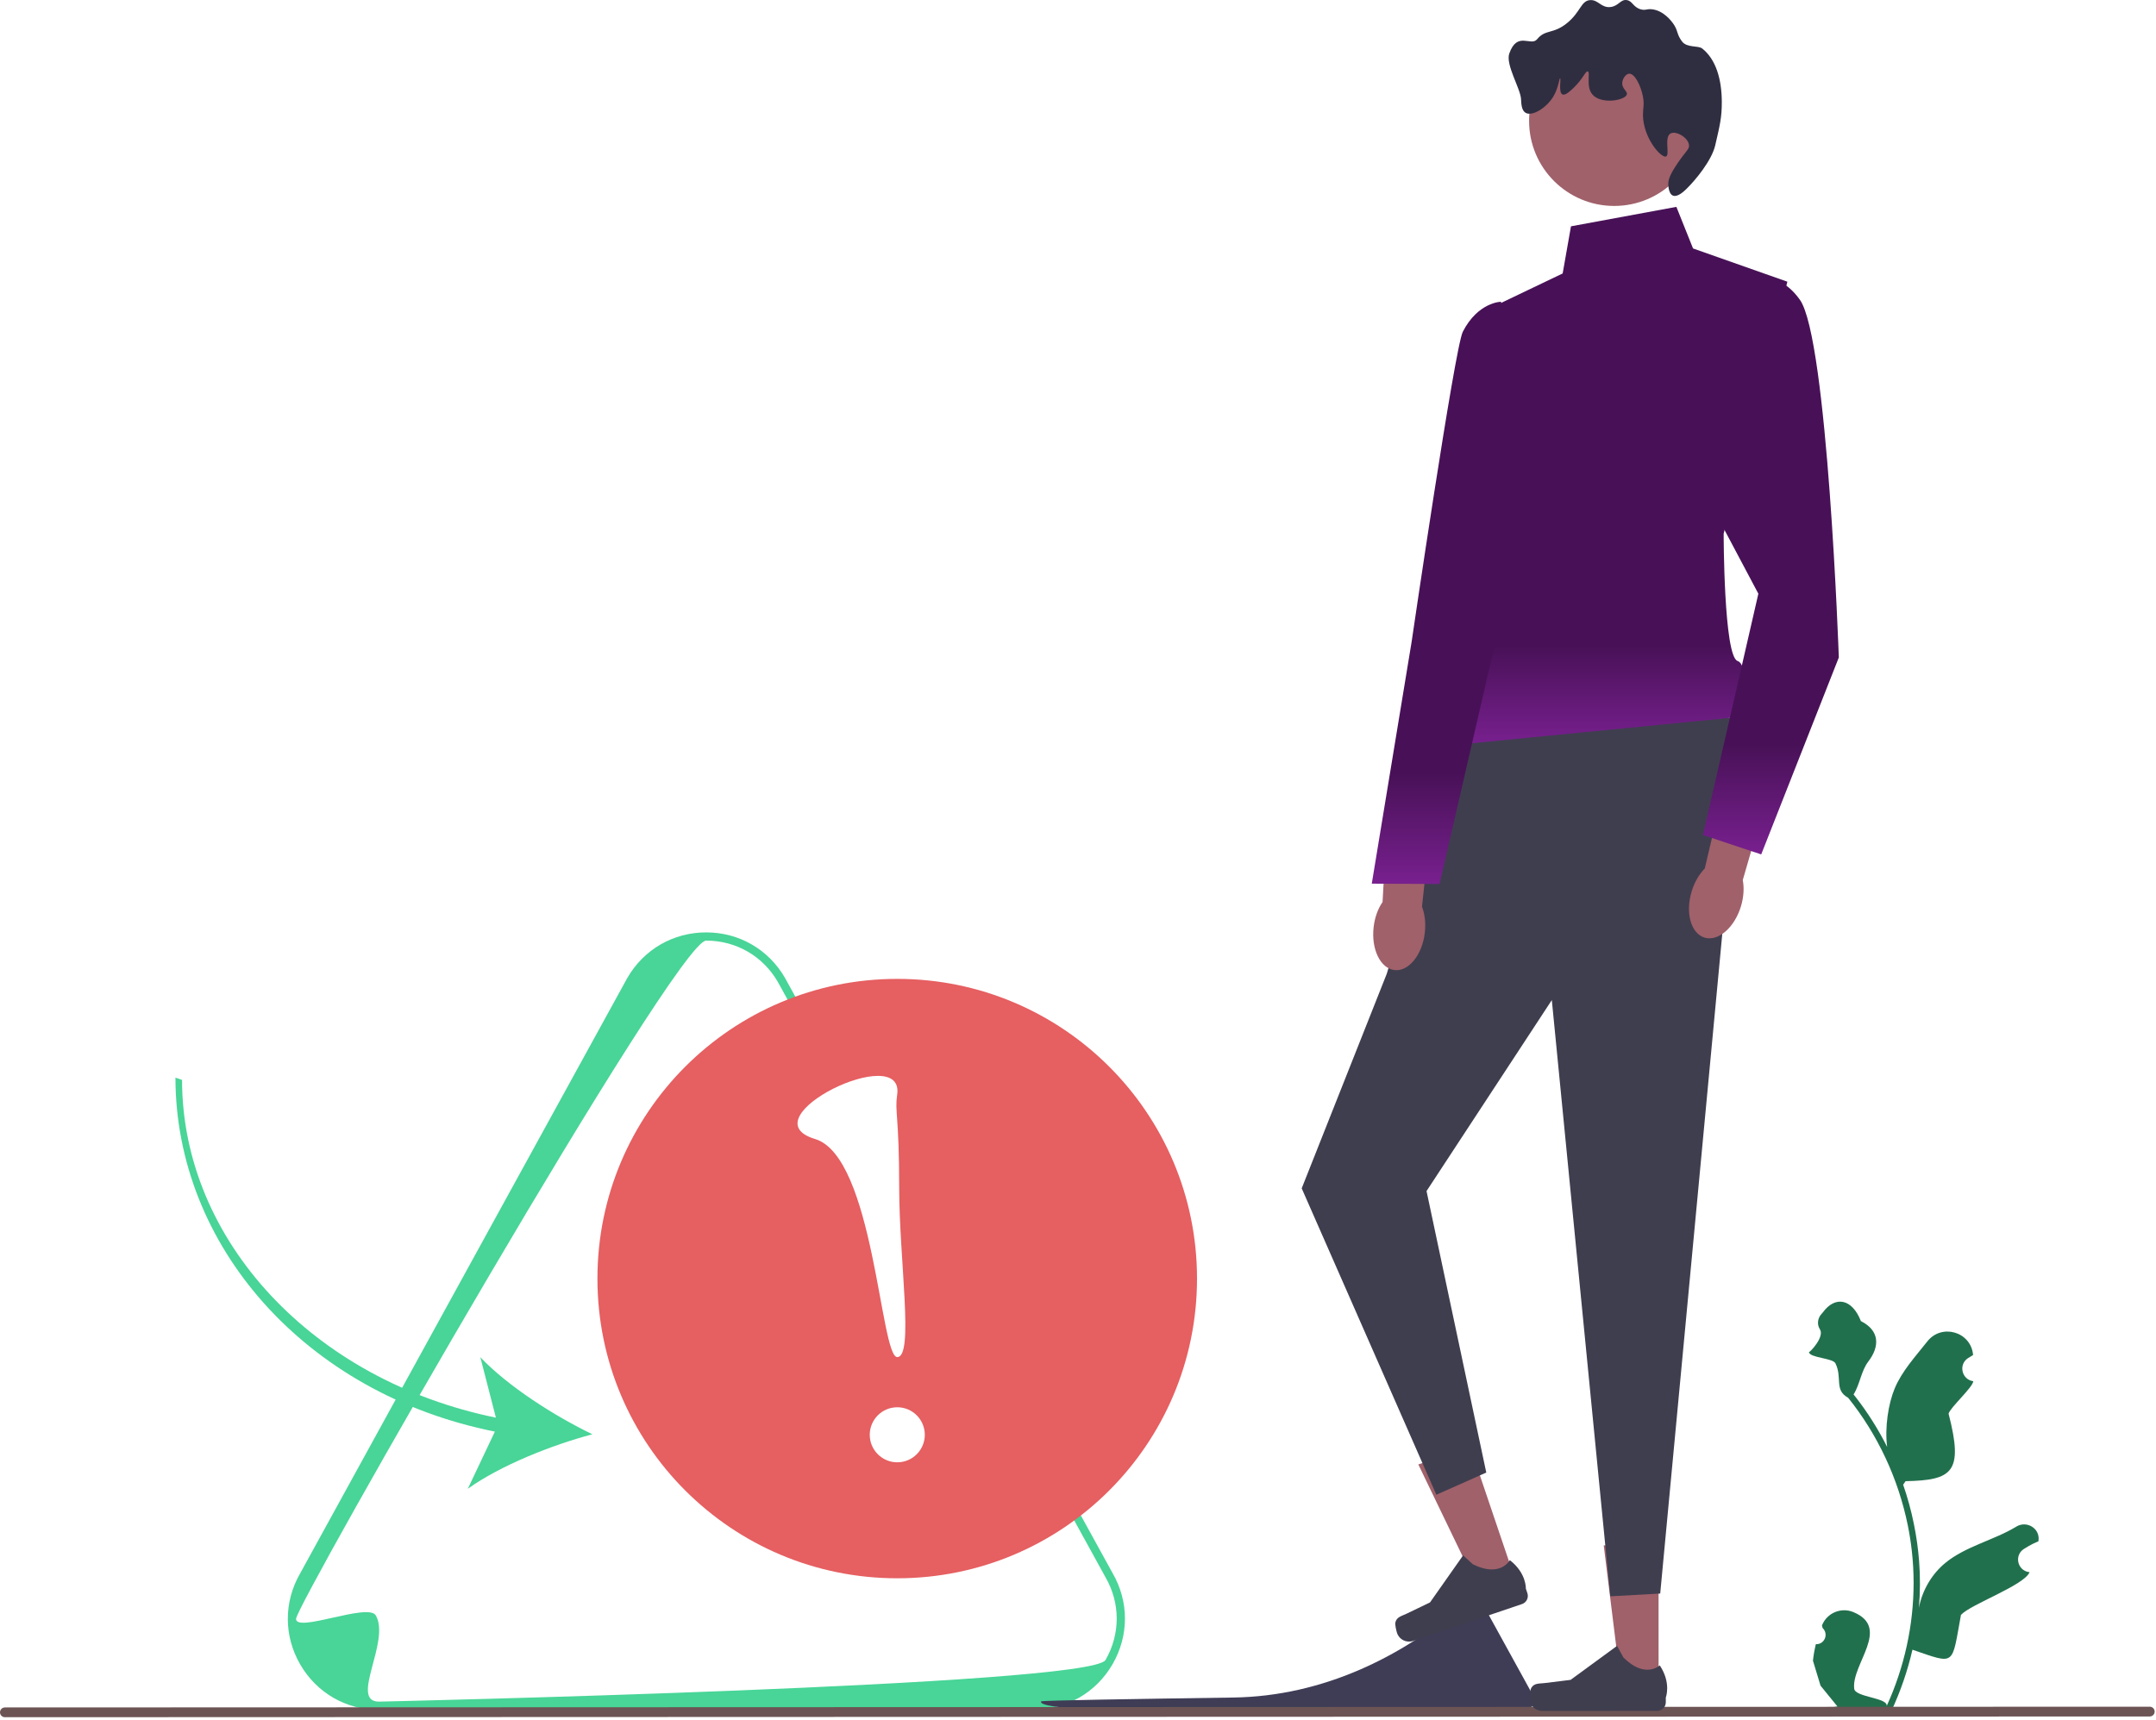 <svg width="525" height="419" viewBox="0 0 525 419" fill="none" xmlns="http://www.w3.org/2000/svg">
<g clip-path="url(#clip0_1_2)">
<path d="M442.174 400.477C444.24 400.606 445.381 398.039 443.817 396.543L443.662 395.925C443.682 395.876 443.703 395.826 443.723 395.777C444.955 392.837 448.349 391.445 451.295 392.663C460.609 396.514 450.775 405.363 451.514 411.351C451.773 413.418 459.869 413.531 459.411 415.559C463.716 406.147 465.979 395.871 465.976 385.536C465.975 382.94 465.832 380.343 465.54 377.754C465.301 375.635 464.97 373.53 464.543 371.444C462.234 360.167 457.237 349.428 450.033 340.459C446.57 338.568 448.682 335.609 446.937 332.064C446.31 330.785 440.719 330.756 440.486 329.355C440.736 329.387 444.35 325.634 443.156 323.778C442.371 322.557 442.615 321.002 443.624 319.958C443.723 319.855 443.817 319.747 443.902 319.631C446.883 315.587 450.992 316.291 453.139 321.785C457.722 324.096 457.768 327.932 454.958 331.622C453.17 333.969 452.925 337.145 451.356 339.658C451.518 339.864 451.686 340.064 451.848 340.271C454.81 344.068 457.372 348.149 459.533 352.437C458.921 347.671 459.82 341.929 461.354 338.227C463.114 333.978 466.424 330.405 469.323 326.73C472.786 322.341 479.833 324.333 480.446 329.89C480.452 329.943 480.458 329.996 480.463 330.05C480.034 330.292 479.614 330.549 479.204 330.821C476.865 332.369 477.676 335.995 480.448 336.421L480.511 336.431C480.356 337.975 474.878 342.838 474.491 344.343C478.196 358.651 475.424 360.54 464.025 360.78L463.427 361.632C464.507 364.738 465.376 367.918 466.029 371.139C466.643 374.13 467.071 377.152 467.311 380.188C467.609 384.018 467.585 387.867 467.263 391.691L467.282 391.556C468.101 387.344 470.386 383.41 473.705 380.683C478.65 376.619 485.636 375.12 490.971 371.853C493.538 370.28 496.83 372.31 496.383 375.288L496.361 375.431C495.567 375.754 494.792 376.129 494.043 376.549C493.614 376.791 493.193 377.049 492.783 377.32C490.443 378.869 491.255 382.496 494.027 382.921L494.09 382.93C494.136 382.937 494.174 382.943 494.219 382.95C492.858 386.186 479.884 390.751 477.508 393.342C475.198 405.84 476.333 405.468 465.697 401.832H465.691C464.53 406.896 462.833 411.844 460.651 416.56L442.631 416.566C442.567 416.366 442.508 416.159 442.45 415.959C444.117 416.062 445.796 415.965 447.436 415.66C446.099 414.02 444.761 412.367 443.424 410.727C443.391 410.695 443.365 410.663 443.34 410.63L443.319 410.605L441.464 404.498C441.61 403.143 441.85 401.799 442.174 400.477Z" fill="#21704D"/>
<path d="M251.744 416.42L92.287 416.475C84.277 416.478 77.101 412.338 73.093 405.402C71.089 401.934 70.087 398.129 70.085 394.323C70.084 390.518 71.084 386.712 73.085 383.242L152.763 238.193C156.767 231.254 163.94 227.11 171.95 227.107C179.961 227.104 187.137 231.244 191.145 238.18L270.934 383.192C272.932 386.651 273.932 390.452 273.933 394.255C273.932 398.058 272.933 401.864 270.931 405.334C266.928 412.273 259.755 416.417 251.744 416.42ZM72.09 394.32C72.09 397.784 89.685 390.32 91.508 393.475C95.154 399.786 84.999 414.478 92.287 414.475C92.287 414.475 265.557 410.647 269.199 404.334C271.019 401.178 271.929 397.715 271.928 394.253C271.927 390.791 271.015 387.33 269.191 384.175L189.403 239.163C185.767 232.871 179.239 229.105 171.951 229.107C164.666 229.11 72.09 390.856 72.09 394.32Z" fill="#48D597"/>
<path d="M253.515 414.419C251.517 418.42 345.129 417.191 346.236 417.19C346.236 417.19 372.548 416.609 373.101 415.65C373.377 415.171 373.515 414.645 373.515 414.119C373.515 413.594 373.376 413.068 373.1 412.589L360.983 390.568C360.431 389.613 359.44 389.041 358.333 389.041C358.287 389.041 358.219 389.082 358.131 389.16C341.968 403.604 322.049 413.153 300.374 413.475C277.327 413.818 253.642 414.165 253.515 414.419Z" fill="#3F3D56"/>
<path d="M7.48514e-08 417.081C0 417.741 0.53 418.271 1.19 418.271L523.48 418.09C524.14 418.09 524.67 417.56 524.67 416.9C524.67 416.24 524.14 415.71 523.48 415.71L1.19 415.891C0.53 415.891 -0 416.421 7.48514e-08 417.081Z" fill="#6D5454"/>
<path d="M403.878 411.305L394.833 411.308L390.518 376.422L403.867 376.418L403.878 411.305Z" fill="#A0616A"/>
<path d="M372.889 411.111C372.608 411.585 372.46 413.116 372.46 413.668C372.461 415.363 373.835 416.737 375.531 416.737L403.541 416.727C404.698 416.726 405.635 415.789 405.635 414.632L405.634 413.466C405.634 413.466 407.019 409.96 404.165 405.641C404.165 405.641 400.62 409.025 395.32 403.729L393.757 400.899L382.45 409.174L376.182 409.948C374.81 410.117 373.594 409.923 372.889 411.111Z" fill="#3F3E4F"/>
<g filter="url(#filter0_d_1_2)">
<path d="M369.197 381.468L360.63 384.366L345.369 352.7L358.014 348.421L369.197 381.468Z" fill="#A0616A"/>
<path d="M339.779 391.208C339.664 391.748 340.014 393.245 340.191 393.768C340.734 395.374 342.477 396.235 344.083 395.691L370.615 386.711C371.71 386.34 372.298 385.152 371.927 384.056L371.553 382.951C371.553 382.951 371.742 379.187 367.655 376.01C367.655 376.01 365.381 380.351 358.664 377.031L356.276 374.851L348.216 386.311L342.525 389.052C341.28 389.651 340.066 389.856 339.779 391.208Z" fill="#3F3E4F"/>
</g>
<path d="M355.226 179.09L337.683 237.191L316.972 289.452L349.761 364.086L361.918 358.677L347.371 290.117L377.878 243.594L392.114 388.826L404.273 388.147L420.763 212.843L423.114 174.676L355.226 179.09Z" fill="#3F3E4F"/>
<path d="M408.21 50.385L382.542 55.123L380.519 66.607L364.985 74.043L356.908 158.486C356.908 158.486 343.403 176.054 354.214 181.455L423.114 174.676C423.114 174.676 426.488 162.185 423.11 161C419.732 159.815 419.721 129.981 419.721 129.981L435.237 68.615L412.266 60.517L408.21 50.385Z" fill="url(#paint0_linear_1_2)"/>
<path d="M393.07 50.163C404.517 50.163 413.798 40.883 413.798 29.436C413.798 17.988 404.517 8.708 393.07 8.708C381.622 8.708 372.342 17.988 372.342 29.436C372.342 40.883 381.622 50.163 393.07 50.163Z" fill="#A0616A"/>
<path d="M406.796 32.512C405.142 33.418 406.711 37.741 405.678 38.115C404.483 38.547 400.126 33.588 400.072 28.033C400.056 26.352 400.443 25.545 400.07 23.551C399.584 20.944 398.09 17.869 396.707 17.95C395.888 17.999 395.087 19.158 395.027 20.192C394.944 21.641 396.352 22.212 396.149 22.992C395.763 24.48 389.851 25.506 387.746 22.995C386.096 21.027 387.361 17.571 386.623 17.394C386.08 17.263 385.496 19.166 383.264 21.316C382.422 22.126 381.172 23.331 380.463 22.998C379.439 22.516 380.183 19.122 379.902 19.077C379.668 19.039 379.522 21.425 378.222 23.559C376.553 26.3 373.108 28.413 371.501 27.483C370.517 26.913 370.439 25.327 370.38 24.122C370.255 21.584 366.567 15.745 367.521 13.03C369.463 7.504 372.791 11.399 374.296 9.555C376.334 7.058 378.162 8.401 381.577 5.631C384.914 2.926 384.943 0.206 387.178 0.027C389.19 -0.134 389.905 2.012 392.22 1.706C394.181 1.446 394.607 -0.218 396.141 0.024C397.545 0.246 397.637 1.713 399.503 2.264C400.694 2.616 400.956 2.106 402.304 2.263C405.109 2.588 406.994 5.144 407.347 5.622C408.708 7.467 408.18 8.246 409.589 10.103C410.805 11.705 413.498 11.025 414.511 11.825C417.82 14.439 419.242 19.26 419.271 24.754C419.291 28.597 418.79 30.539 417.672 35.39C416.823 39.073 412.89 43.833 410.722 45.956C410.14 46.526 408.509 48.123 407.361 47.638C406.274 47.178 406.241 45.11 406.24 44.837C406.235 43.898 406.485 42.736 408.479 39.794C410.574 36.704 411.406 36.352 411.279 35.312C411.054 33.474 408.114 31.791 406.796 32.512Z" fill="#2F2E41"/>
<path d="M334.495 225.76C333.849 231.162 336.114 235.875 339.552 236.285C342.99 236.696 346.3 232.649 346.945 227.246C347.227 224.882 346.952 222.649 346.265 220.851L348.712 197.925L337.928 197.006L336.661 219.705C335.57 221.29 334.777 223.395 334.495 225.76Z" fill="#A0616A"/>
<path d="M365.491 73.498C365.491 73.498 359.904 73.577 356.205 80.802C354.24 84.641 343.723 156.429 343.723 156.429L334.036 215.238L350.538 215.321L363.397 159.628L374.214 127.327L365.491 73.498Z" fill="url(#paint1_linear_1_2)"/>
<path d="M411.93 217.13C410.349 222.337 411.754 227.373 415.067 228.378C418.381 229.384 422.348 225.978 423.928 220.772C424.62 218.493 424.739 216.246 424.377 214.357L430.796 192.211L420.34 189.42L415.122 211.547C413.77 212.917 412.621 214.851 411.93 217.13Z" fill="#A0616A"/>
<path d="M423.416 69.632C423.416 69.632 431.52 63.55 438.278 73.005C445.037 82.46 447.766 160.143 447.766 160.143L428.868 208.112L414.68 203.388L428.17 144.613L404.512 100.037L423.416 69.632Z" fill="url(#paint2_linear_1_2)"/>
<path d="M218.48 384.431C258.796 384.431 291.48 351.748 291.48 311.431C291.48 271.115 258.796 238.431 218.48 238.431C178.163 238.431 145.48 271.115 145.48 311.431C145.48 351.748 178.163 384.431 218.48 384.431Z" fill="#E65F61"/>
<path d="M218.493 356.181C222.195 356.181 225.195 353.181 225.195 349.479C225.195 345.777 222.195 342.776 218.493 342.776C214.791 342.776 211.79 345.777 211.79 349.479C211.79 353.181 214.791 356.181 218.493 356.181Z" fill="white"/>
<path d="M218.464 266.681C217.848 270.773 218.952 271.629 218.958 289.267C218.964 306.904 222.623 330.552 218.486 330.554C214.349 330.555 212.836 281.751 198.469 277.432C181.578 272.353 220.457 253.437 218.464 266.681Z" fill="white"/>
<path d="M120.503 348.702L113.908 362.637C121.881 356.92 134.335 351.991 144.245 349.352C135.011 344.891 123.712 337.7 116.962 330.58L120.755 345.304C76.281 336.246 44.344 302.128 44.33 263.045L42.724 262.492C42.738 303.315 74.234 339.453 120.503 348.702Z" fill="#48D597"/>
</g>
<defs>
<filter id="filter0_d_1_2" x="335.756" y="348.421" width="40.282" height="55.433" filterUnits="userSpaceOnUse" color-interpolation-filters="sRGB">
<feFlood flood-opacity="0" result="BackgroundImageFix"/>
<feColorMatrix in="SourceAlpha" type="matrix" values="0 0 0 0 0 0 0 0 0 0 0 0 0 0 0 0 0 0 127 0" result="hardAlpha"/>
<feOffset dy="4"/>
<feGaussianBlur stdDeviation="2"/>
<feComposite in2="hardAlpha" operator="out"/>
<feColorMatrix type="matrix" values="0 0 0 0 0 0 0 0 0 0 0 0 0 0 0 0 0 0 0.25 0"/>
<feBlend mode="normal" in2="BackgroundImageFix" result="effect1_dropShadow_1_2"/>
<feBlend mode="normal" in="SourceGraphic" in2="effect1_dropShadow_1_2" result="shape"/>
</filter>
<linearGradient id="paint0_linear_1_2" x1="392.629" y1="50.385" x2="392.629" y2="181.455" gradientUnits="userSpaceOnUse">
<stop offset="0.815" stop-color="#481157"/>
<stop offset="1" stop-color="#78208F"/>
</linearGradient>
<linearGradient id="paint1_linear_1_2" x1="354.125" y1="73.498" x2="354.125" y2="215.321" gradientUnits="userSpaceOnUse">
<stop offset="0.81" stop-color="#481157"/>
<stop offset="1" stop-color="#78208F"/>
</linearGradient>
<linearGradient id="paint2_linear_1_2" x1="426.139" y1="67.707" x2="426.139" y2="208.112" gradientUnits="userSpaceOnUse">
<stop offset="0.81" stop-color="#481157"/>
<stop offset="1" stop-color="#78208F"/>
</linearGradient>
<clipPath id="clip0_1_2">
<rect width="524.67" height="418.271" fill="white"/>
</clipPath>
</defs>
</svg>

